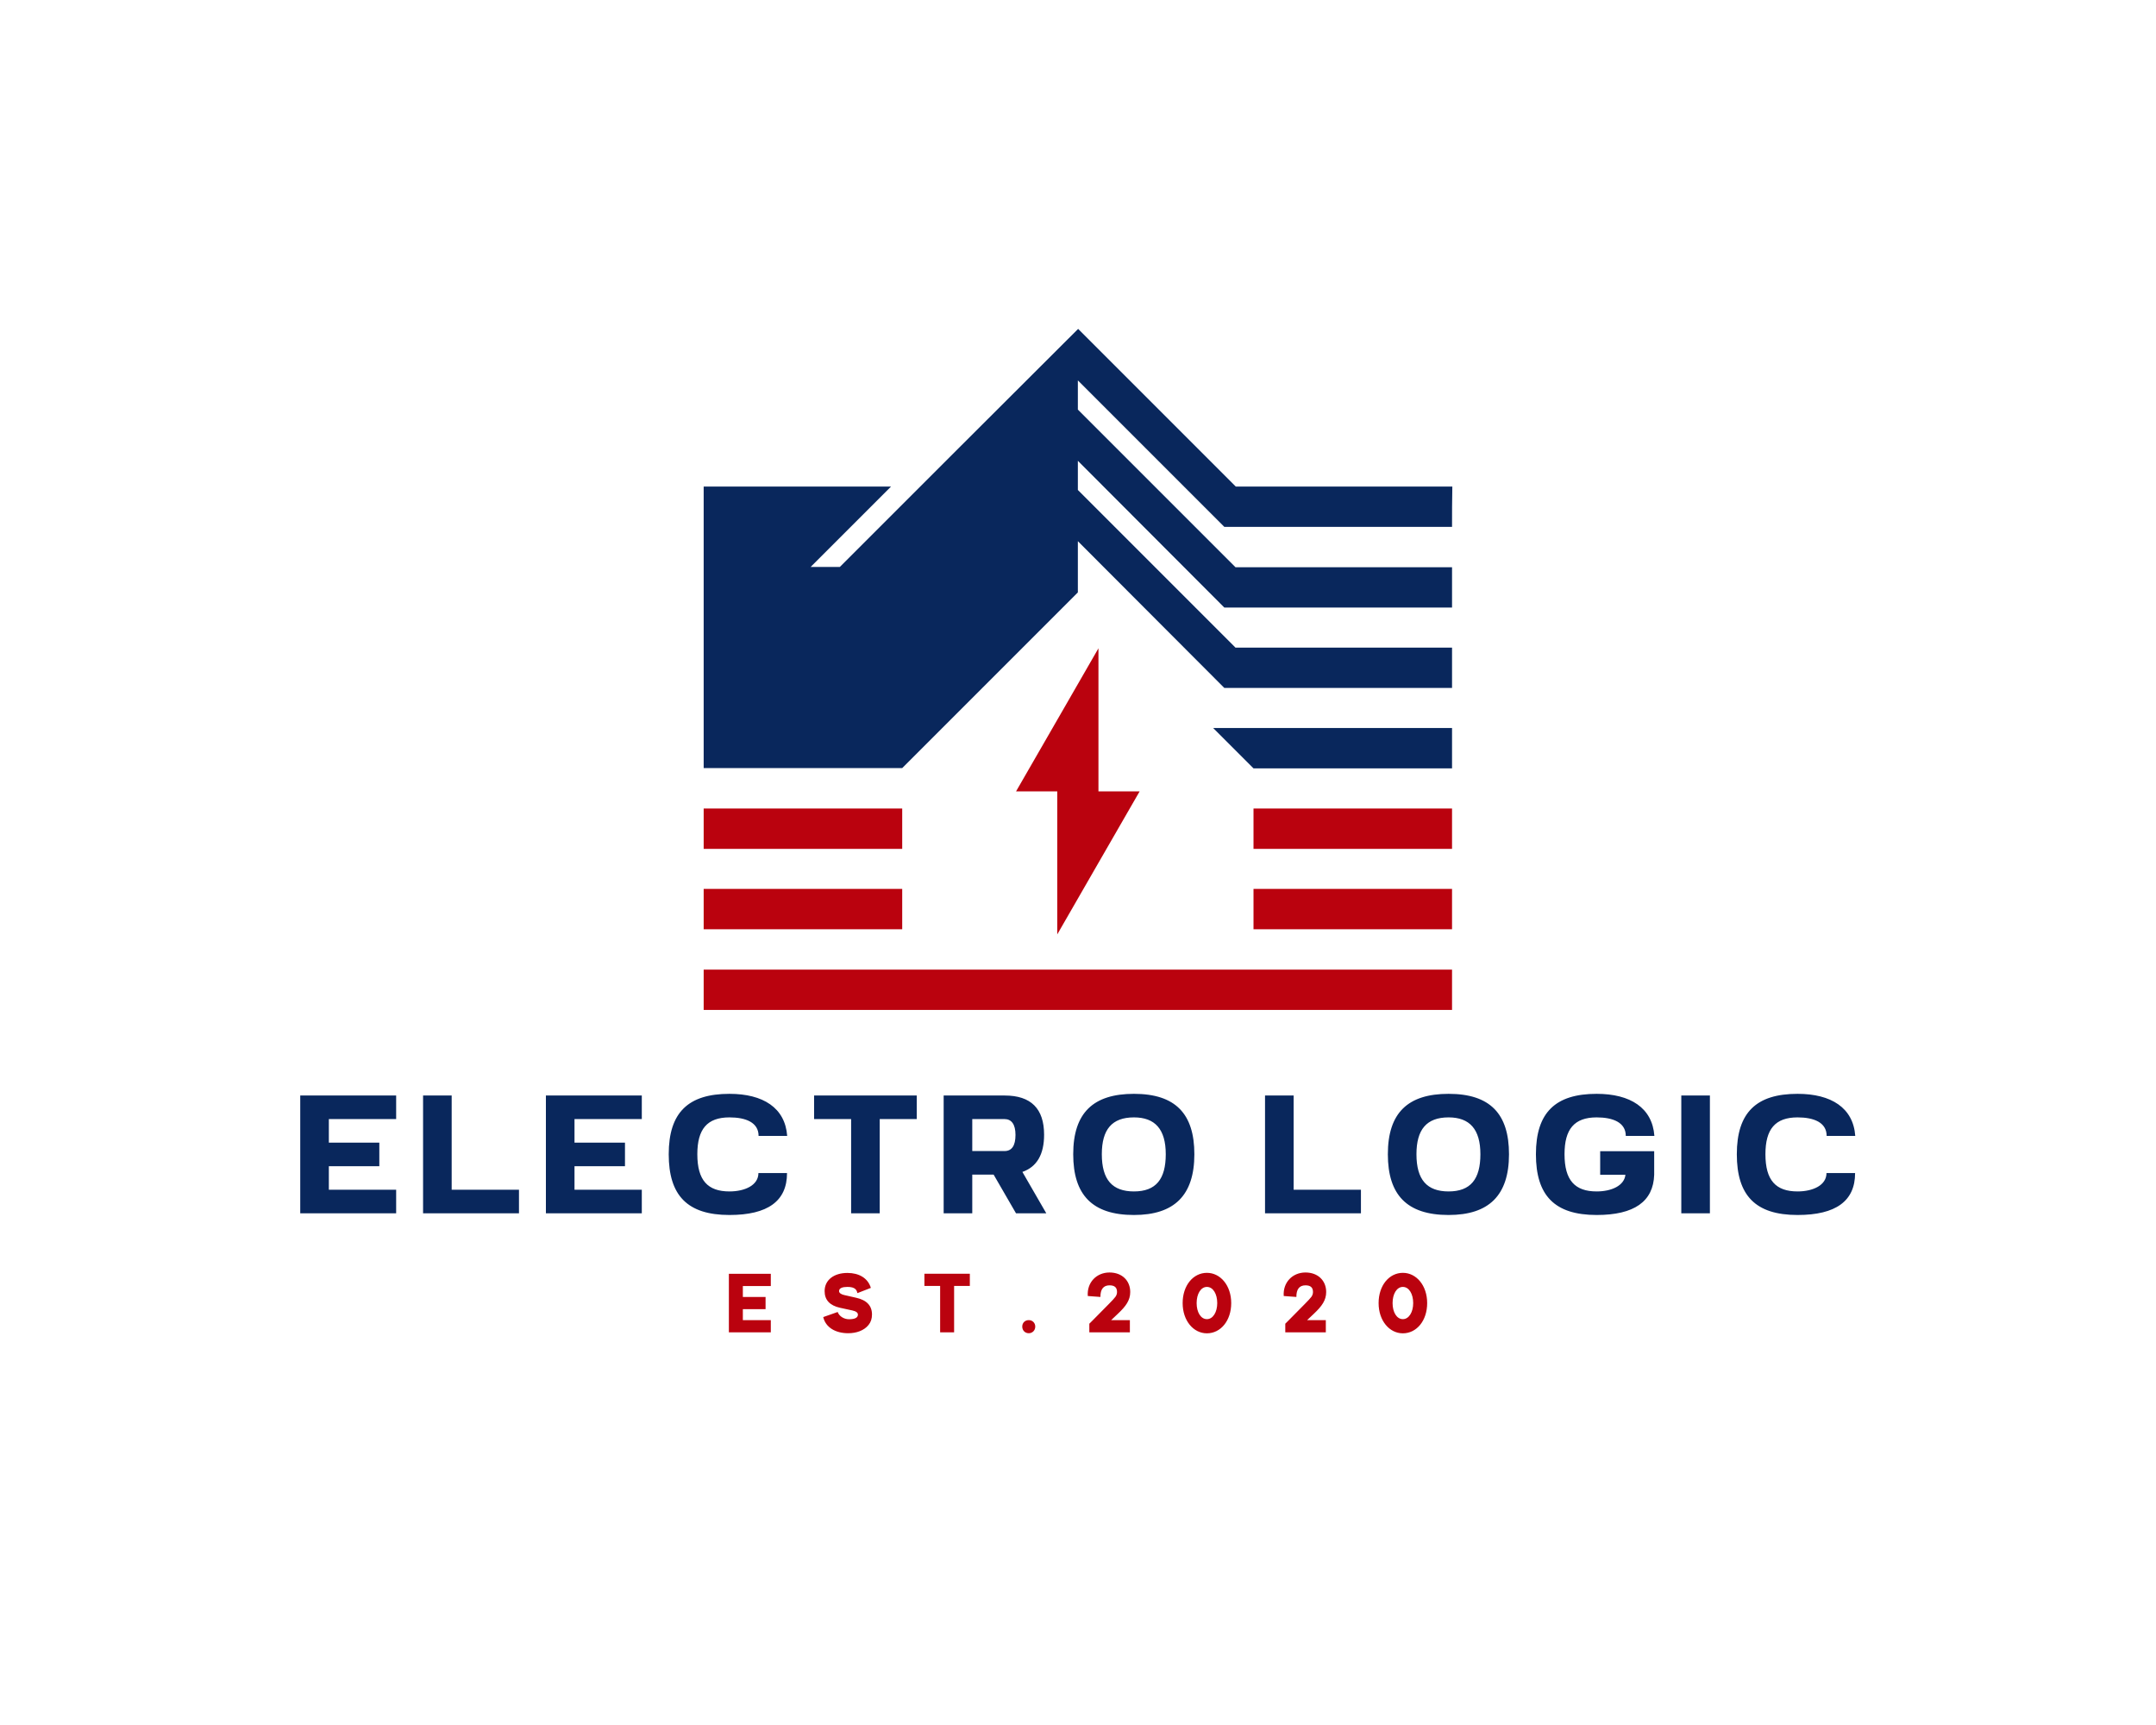 <?xml version="1.0" encoding="UTF-8" standalone="no" ?>
<!DOCTYPE svg PUBLIC "-//W3C//DTD SVG 1.1//EN" "http://www.w3.org/Graphics/SVG/1.1/DTD/svg11.dtd">
<svg xmlns="http://www.w3.org/2000/svg" xmlns:xlink="http://www.w3.org/1999/xlink" version="1.1" width="1280" height="1024" viewBox="0 0 1280 1024" xml:space="preserve">
<desc>Created with Fabric.js 5.3.0</desc>
<defs>
</defs>
<g transform="matrix(1 0 0 1 640 512)" id="background-logo"  >
<rect style="stroke: none; stroke-width: 0; stroke-dasharray: none; stroke-linecap: butt; stroke-dashoffset: 0; stroke-linejoin: miter; stroke-miterlimit: 4; fill: rgb(255,255,255); fill-rule: nonzero; opacity: 1;"  paint-order="stroke"  x="-640" y="-512" rx="0" ry="0" width="1280" height="1024" />
</g>
<g transform="matrix(2.2 0 0 2.2 640 397.377)" id="logo-logo"  >
<g style=""  paint-order="stroke"   >
		<g transform="matrix(0.772 0 0 0.772 0 -32.591)"  >
<path style="stroke: none; stroke-width: 1; stroke-dasharray: none; stroke-linecap: butt; stroke-dashoffset: 0; stroke-linejoin: miter; stroke-miterlimit: 4; fill: rgb(9,39,92); fill-rule: nonzero; opacity: 1;"  paint-order="stroke"  transform=" translate(-300.05, -257.8)" d="M 430.8 250.2 L 351.2 250.2 L 300 199 L 300 209.2 L 355.1 264.3 L 430.8 264.3 C 430.8 269 430.8 273.7 430.8 278.4 L 351.2 278.4 L 300 227.1 L 300 237.3 L 355.1 292.4 L 430.8 292.4 C 430.8 297.1 430.8 301.8 430.8 306.5 L 351.2 306.5 L 300 255.2 L 300 273.1 L 238.6 334.5 L 169.2 334.5 C 169.2 305.1 169.2 265.5 169.2 236.1 L 234.7 236.1 L 206.6 264.2 L 216.8 264.2 C 244.6 236.4 272.3 208.7 300.1 181 L 355.2 236.1 L 430.9 236.1 C 430.8 240.9 430.8 245.5 430.8 250.2 z M 430.8 320.5 L 347.3 320.5 L 361.4 334.6 L 430.8 334.6 L 430.8 320.5 z" stroke-linecap="round" />
</g>
		<g transform="matrix(0.772 0 0 0.772 -0.039 43.094)"  >
<path style="stroke: none; stroke-width: 1; stroke-dasharray: none; stroke-linecap: butt; stroke-dashoffset: 0; stroke-linejoin: miter; stroke-miterlimit: 4; fill: rgb(186,2,14); fill-rule: evenodd; opacity: 1;"  paint-order="stroke"  transform=" translate(-300, -355.8)" d="M 238.6 362.7 L 169.2 362.7 L 169.2 348.6 L 238.6 348.6 L 238.6 362.7 z M 321.6 342.6 L 307.2 342.6 L 307.2 292.6 L 293.9 315.7 L 278.4 342.6 L 292.8 342.6 L 292.8 392.6 L 306.1 369.5 L 321.6 342.6 L 321.6 342.6 z M 430.8 419 L 169.2 419 L 169.2 404.9 L 430.8 404.9 L 430.8 419 z M 430.8 390.8 L 361.4 390.8 L 361.4 376.7 L 430.8 376.7 L 430.8 390.8 z M 430.8 362.7 L 361.4 362.7 L 361.4 348.6 L 430.8 348.6 L 430.8 362.7 z M 238.6 390.8 L 169.2 390.8 L 169.2 376.7 L 238.6 376.7 L 238.6 390.8 L 238.6 390.8 z" stroke-linecap="round" />
</g>
</g>
</g>
<g transform="matrix(1.921 0 0 1.921 639.85 685.285)" id="text-logo"  >
<g style=""  paint-order="stroke"   >
		<g transform="matrix(1 0 0 1 0 0)" id="text-logo-path-0"  >
<path style="stroke: none; stroke-width: 0; stroke-dasharray: none; stroke-linecap: butt; stroke-dashoffset: 0; stroke-linejoin: miter; stroke-miterlimit: 4; fill: rgb(9,39,92); fill-rule: nonzero; opacity: 1;"  paint-order="stroke"  transform=" translate(-242.89, 18.2)" d="M 2.6 0 L 32.24 0 L 32.24 -7.28 L 11.44 -7.28 L 11.44 -14.56 L 27.04 -14.56 L 27.04 -21.84 L 11.44 -21.84 L 11.44 -29.12 L 32.24 -29.12 L 32.24 -36.4 L 2.6 -36.4 Z M 40.56 0 L 70.2 0 L 70.2 -7.28 L 49.4 -7.28 L 49.4 -36.4 L 40.56 -36.4 Z M 78.52 0 L 108.16 0 L 108.16 -7.28 L 87.36 -7.28 L 87.36 -14.56 L 102.96 -14.56 L 102.96 -21.84 L 87.36 -21.84 L 87.36 -29.12 L 108.16 -29.12 L 108.16 -36.4 L 78.52 -36.4 Z M 135.25 0.52 C 147.11 0.52 153.04 -3.8 153.04 -12.43 L 144.2 -12.43 C 144.2 -8.68 140.04 -6.76 135.25 -6.76 C 128.54 -6.76 125.32 -10.19 125.32 -18.25 C 125.32 -26 128.34 -29.64 135.25 -29.64 C 140.3 -29.64 144.25 -28.08 144.25 -23.92 L 153.09 -23.92 C 152.46 -32.6 145.65 -36.92 135.25 -36.92 C 122.56 -36.92 116.48 -31.2 116.48 -18.25 C 116.48 -5.56 122.2 0.52 135.25 0.52 Z M 172.85 0 L 181.69 0 L 181.69 -29.12 L 193.13 -29.12 L 193.13 -36.4 L 161.41 -36.4 L 161.41 -29.12 L 172.85 -29.12 Z M 201.45 0 L 210.29 0 L 210.29 -11.96 L 216.89 -11.96 L 223.81 0 L 233.17 0 L 225.78 -12.79 C 230.26 -14.35 232.49 -18.2 232.49 -24.28 C 232.49 -32.34 228.44 -36.4 220.32 -36.4 L 201.45 -36.4 Z M 220.27 -19.24 L 210.29 -19.24 L 210.29 -29.12 L 220.27 -29.12 C 222.4 -29.12 223.65 -27.51 223.65 -24.23 C 223.65 -20.9 222.51 -19.24 220.27 -19.24 Z M 260.26 0.52 C 272.69 0.52 278.93 -5.51 278.93 -18.25 C 278.93 -30.73 273.1 -36.92 260.26 -36.92 C 247.73 -36.92 241.49 -31.1 241.49 -18.25 C 241.49 -5.72 247.36 0.52 260.26 0.52 Z M 250.33 -18.25 C 250.33 -25.9 253.45 -29.64 260.26 -29.64 C 266.76 -29.64 270.09 -26 270.09 -18.25 C 270.09 -10.56 267.07 -6.76 260.26 -6.76 C 253.6 -6.76 250.33 -10.35 250.33 -18.25 Z M 300.77 0 L 330.41 0 L 330.41 -7.28 L 309.61 -7.28 L 309.61 -36.4 L 300.77 -36.4 Z M 357.5 0.52 C 369.93 0.52 376.17 -5.51 376.17 -18.25 C 376.17 -30.73 370.34 -36.92 357.5 -36.92 C 344.97 -36.92 338.73 -31.1 338.73 -18.25 C 338.73 -5.72 344.6 0.52 357.5 0.52 Z M 347.57 -18.25 C 347.57 -25.9 350.69 -29.64 357.5 -29.64 C 364 -29.64 367.33 -26 367.33 -18.25 C 367.33 -10.56 364.31 -6.76 357.5 -6.76 C 350.84 -6.76 347.57 -10.35 347.57 -18.25 Z M 403.26 0.52 C 414.86 0.52 420.78 -3.64 421.04 -11.91 L 421.04 -19.19 L 404.35 -19.19 L 404.35 -11.91 L 412.15 -11.91 C 411.79 -8.53 407.84 -6.76 403.26 -6.76 C 396.55 -6.76 393.33 -10.19 393.33 -18.25 C 393.33 -26 396.34 -29.64 403.26 -29.64 C 408.3 -29.64 412.26 -28.08 412.26 -23.92 L 421.1 -23.92 C 420.47 -32.6 413.66 -36.92 403.26 -36.92 C 390.57 -36.92 384.49 -31.2 384.49 -18.25 C 384.49 -5.56 390.21 0.52 403.26 0.52 Z M 429.42 0 L 438.26 0 L 438.26 -36.4 L 429.42 -36.4 Z M 465.35 0.52 C 477.2 0.52 483.13 -3.8 483.13 -12.43 L 474.29 -12.43 C 474.29 -8.68 470.13 -6.76 465.35 -6.76 C 458.64 -6.76 455.42 -10.19 455.42 -18.25 C 455.42 -26 458.43 -29.64 465.35 -29.64 C 470.39 -29.64 474.34 -28.08 474.34 -23.92 L 483.18 -23.92 C 482.56 -32.6 475.75 -36.92 465.35 -36.92 C 452.66 -36.92 446.58 -31.2 446.58 -18.25 C 446.58 -5.56 452.3 0.52 465.35 0.52 Z" stroke-linecap="round" />
</g>
</g>
</g>
<g transform="matrix(1.921 0 0 1.921 640.013 773.433)" id="tagline-d98d15b7-39bb-4859-bfd2-7bb145cd274a-logo"  >
<g style=""  paint-order="stroke"   >
		<g transform="matrix(1 0 0 1 0 0)" id="tagline-d98d15b7-39bb-4859-bfd2-7bb145cd274a-logo-path-0"  >
<path style="stroke: none; stroke-width: 0; stroke-dasharray: none; stroke-linecap: butt; stroke-dashoffset: 0; stroke-linejoin: miter; stroke-miterlimit: 4; fill: rgb(186,2,14); fill-rule: nonzero; opacity: 1;"  paint-order="stroke"  transform=" translate(-109.255, 9.1)" d="M 1.35 0 L 14.31 0 L 14.31 -3.78 L 5.67 -3.78 L 5.67 -7.16 L 12.69 -7.16 L 12.69 -10.94 L 5.67 -10.94 L 5.67 -14.31 L 14.31 -14.31 L 14.31 -18.09 L 1.35 -18.09 Z M 37.99 -18.36 C 33.8 -18.36 30.94 -16.17 30.94 -12.74 C 30.94 -10.02 32.53 -8.29 35.72 -7.59 L 39.45 -6.78 C 40.63 -6.53 41.23 -6.1 41.23 -5.48 C 41.23 -4.54 40.31 -4.05 38.48 -4.05 C 36.99 -4.05 35.48 -4.91 34.97 -6.29 L 30.51 -4.72 C 31.27 -1.48 34.34 0.27 38.23 0.27 C 40.74 0.27 43.12 -0.54 44.52 -2.29 C 45.23 -3.16 45.58 -4.24 45.58 -5.51 C 45.58 -8.23 43.96 -9.96 40.69 -10.69 L 36.99 -11.53 C 36.05 -11.74 35.4 -12.18 35.4 -12.74 C 35.4 -13.69 36.5 -14.04 37.94 -14.04 C 39.69 -14.04 40.82 -13.61 41.07 -12.12 L 45.23 -13.74 C 44.33 -16.77 41.55 -18.36 37.99 -18.36 Z M 70.96 0 L 70.96 -14.34 L 75.82 -14.34 L 75.82 -18.12 L 61.78 -18.12 L 61.78 -14.34 L 66.64 -14.34 L 66.64 0 Z M 94.04 0.27 C 95.15 0.27 96.04 -0.59 96.04 -1.78 C 96.04 -2.89 95.2 -3.78 94.04 -3.78 C 92.88 -3.78 92.02 -2.97 92.02 -1.78 C 92.02 -0.62 92.85 0.27 94.04 0.27 Z M 112.75 0 L 125.28 0 L 125.28 -3.78 L 119.5 -3.78 L 121.63 -5.8 C 124.04 -8.07 125.39 -9.91 125.39 -12.47 C 125.39 -15.96 122.88 -18.5 118.99 -18.5 C 114.97 -18.5 111.97 -15.42 112.27 -11.23 L 116.18 -10.94 C 116.15 -13.34 117.13 -14.53 118.99 -14.53 C 120.58 -14.53 121.31 -13.85 121.31 -12.47 C 121.31 -11.93 121.15 -11.45 120.82 -10.99 C 120.47 -10.53 119.8 -9.77 118.8 -8.78 L 113.86 -3.78 L 112.75 -2.67 Z M 149.09 0.3 C 153.33 0.3 156.6 -3.59 156.6 -9.04 C 156.6 -14.47 153.28 -18.39 149.09 -18.39 C 144.85 -18.39 141.59 -14.5 141.59 -9.04 C 141.59 -3.62 144.91 0.3 149.09 0.3 Z M 145.91 -9.04 C 145.91 -11.85 147.18 -14.04 149.09 -14.04 C 151.01 -14.04 152.28 -11.85 152.28 -9.04 C 152.28 -6.24 150.96 -4.08 149.09 -4.08 C 147.18 -4.08 145.91 -6.24 145.91 -9.04 Z M 173.31 0 L 185.84 0 L 185.84 -3.78 L 180.06 -3.78 L 182.2 -5.8 C 184.6 -8.07 185.95 -9.91 185.95 -12.47 C 185.95 -15.96 183.44 -18.5 179.55 -18.5 C 175.53 -18.5 172.53 -15.42 172.83 -11.23 L 176.74 -10.94 C 176.71 -13.34 177.69 -14.53 179.55 -14.53 C 181.14 -14.53 181.87 -13.85 181.87 -12.47 C 181.87 -11.93 181.71 -11.45 181.39 -10.99 C 181.03 -10.53 180.36 -9.77 179.36 -8.78 L 174.42 -3.78 L 173.31 -2.67 Z M 209.65 0.3 C 213.89 0.3 217.16 -3.59 217.16 -9.04 C 217.16 -14.47 213.84 -18.39 209.65 -18.39 C 205.42 -18.39 202.15 -14.5 202.15 -9.04 C 202.15 -3.62 205.47 0.3 209.65 0.3 Z M 206.47 -9.04 C 206.47 -11.85 207.74 -14.04 209.65 -14.04 C 211.57 -14.04 212.84 -11.85 212.84 -9.04 C 212.84 -6.24 211.52 -4.08 209.65 -4.08 C 207.74 -4.08 206.47 -6.24 206.47 -9.04 Z" stroke-linecap="round" />
</g>
</g>
</g>
</svg>